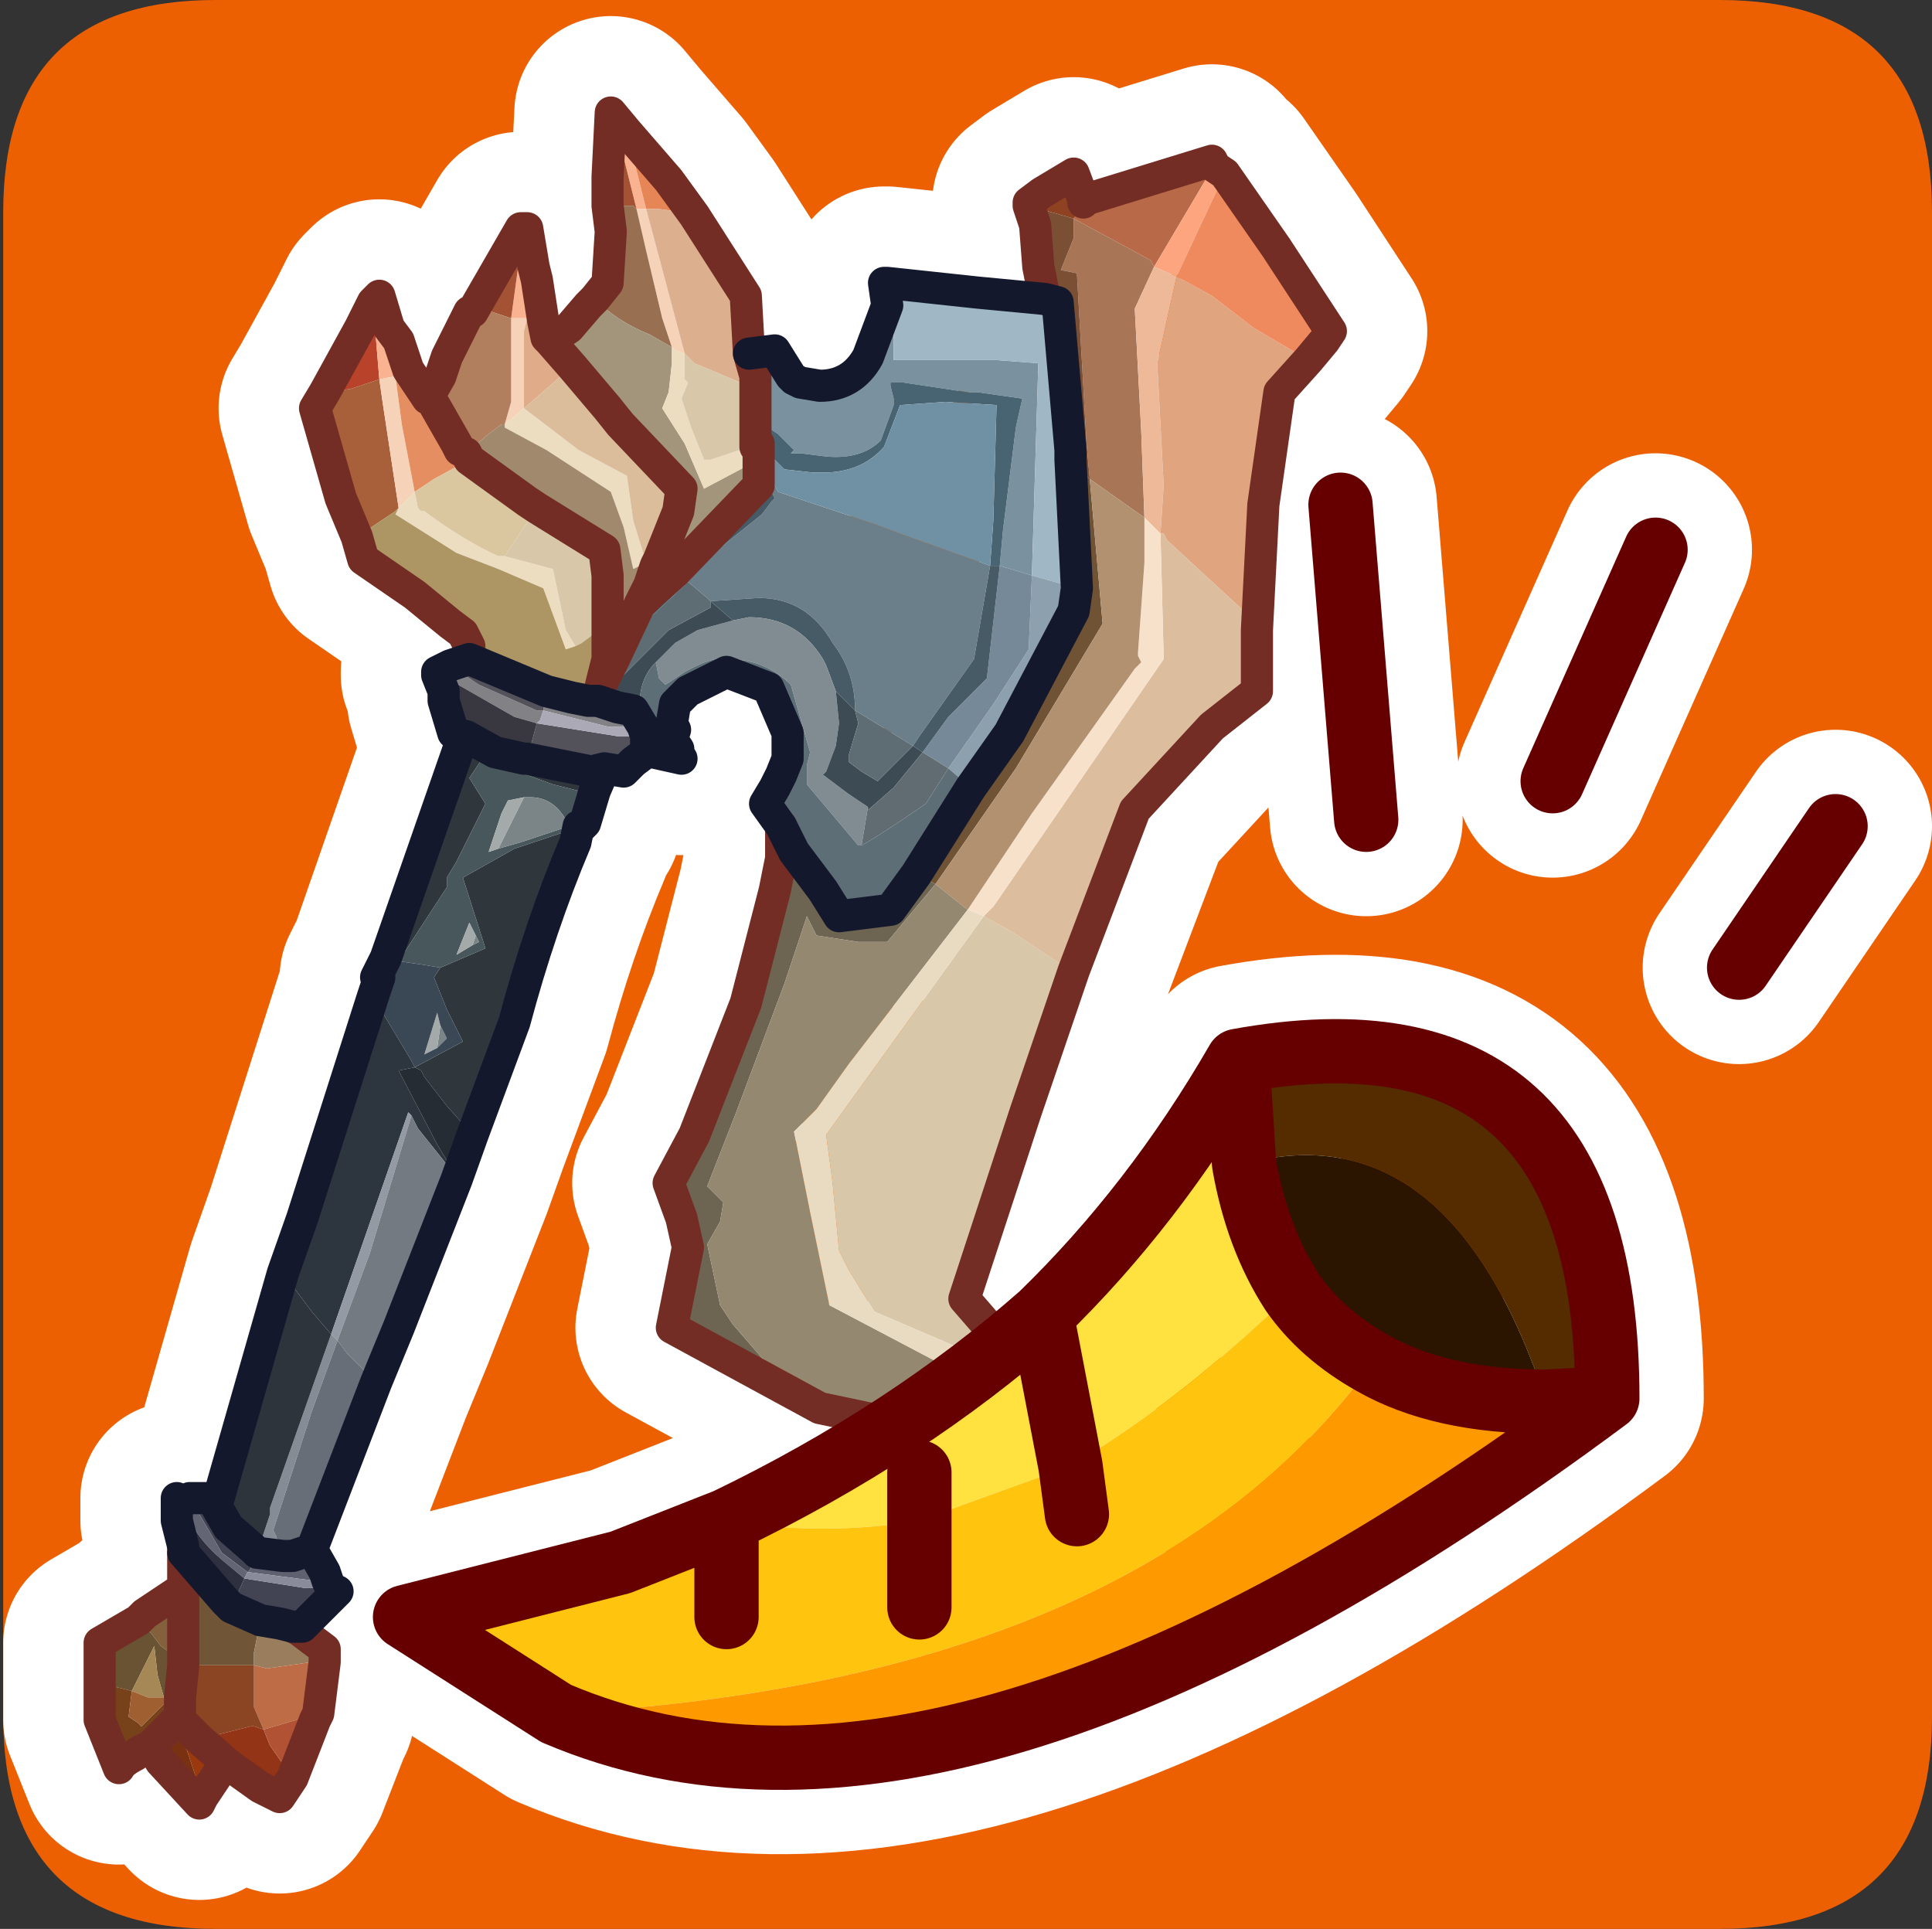 <?xml version="1.0" encoding="UTF-8" standalone="no"?>
<svg xmlns:ffdec="https://www.free-decompiler.com/flash" xmlns:xlink="http://www.w3.org/1999/xlink" ffdec:objectType="frame" height="30.0px" width="30.05px" xmlns="http://www.w3.org/2000/svg">
  <rect width="100%" height="100%" fill="#333333" stroke="none"/>
  <g transform="matrix(1.0, 0.0, 0.0, 1.0, 0.05, 0.0)">
    <use ffdec:characterId="1" height="30.0" transform="matrix(1.0, 0.0, 0.0, 1.0, -0.05, 0.0)" width="30.05" xlink:href="#shape0"/>
  </g>
  <defs>
    <g id="shape0" transform="matrix(1.0, 0.0, 0.0, 1.0, 0.05, 0.0)">
      <path d="M0.0 0.0 L30.0 0.0 30.0 30.0 0.0 30.0 0.0 0.0" fill="#33cc66" fill-opacity="0.0" fill-rule="evenodd" stroke="none"/>
      <path d="M26.7 0.0 Q30.0 0.0 30.0 3.3 L30.0 26.7 Q30.0 30.0 26.7 30.0 L3.3 30.0 Q0.0 30.0 0.0 26.7 L0.0 3.3 Q0.0 0.0 3.3 0.0 L26.7 0.0" fill="#ec6002" fill-rule="evenodd" stroke="none"/>
      <path d="M5.55 5.1 L5.75 4.7 5.85 4.6 6.0 5.1 6.15 5.3 6.3 5.75 6.6 6.2 6.8 5.85 6.9 5.55 7.25 4.85 7.3 4.85 8.05 3.55 8.15 3.55 8.25 4.15 8.3 4.35 8.4 5.0 8.45 5.25 8.5 5.3 8.8 5.1 9.1 4.75 9.2 4.65 9.4 4.4 9.45 3.6 9.4 3.2 9.4 2.75 9.45 1.75 9.7 2.05 10.35 2.8 10.75 3.35 11.55 4.6 11.6 5.5 12.0 5.45 12.25 5.85 12.3 5.9 12.4 5.95 12.7 6.0 Q13.2 6.0 13.45 5.55 L13.75 4.75 13.7 4.4 13.75 4.4 15.15 4.55 16.2 4.65 16.1 4.15 16.05 3.5 15.95 3.2 15.95 3.15 16.15 3.0 16.65 2.7 16.8 3.1 16.8 3.15 16.85 3.1 18.15 2.7 18.8 2.5 18.85 2.6 19.0 2.7 19.8 3.85 20.65 5.15 20.55 5.3 20.3 5.6 19.85 6.1 19.6 7.85 19.5 9.8 19.5 10.75 18.8 11.3 17.6 12.6 16.65 15.1 15.9 17.3 14.95 20.2 15.6 20.95 16.15 20.45 Q17.9 18.75 19.2 16.5 24.95 15.45 24.95 21.75 14.8 29.3 8.6 26.65 L6.25 25.15 9.6 24.3 11.25 23.65 13.95 22.15 13.65 22.1 12.7 21.9 10.4 20.65 10.55 19.9 10.65 19.4 10.55 18.95 10.35 18.4 10.75 17.65 11.55 15.6 12.0 13.85 12.1 13.35 12.1 12.85 11.85 12.5 12.0 12.25 12.1 12.05 12.2 11.8 12.2 11.5 12.2 11.4 11.9 10.7 11.25 10.45 10.65 10.75 10.45 10.95 10.4 11.25 10.45 11.35 10.4 11.5 10.5 11.65 10.45 11.65 10.55 11.8 10.1 11.7 10.0 11.7 9.8 11.85 9.65 12.0 9.35 11.95 9.2 12.3 9.05 12.8 9.0 12.85 8.95 12.85 8.9 13.1 Q8.35 14.4 7.95 15.9 L7.3 17.65 7.05 18.35 6.15 20.65 5.8 21.5 4.8 24.1 5.0 24.45 5.05 24.6 5.1 24.7 5.2 24.75 4.9 25.05 4.65 25.3 4.5 25.3 4.6 25.35 5.0 25.65 5.0 25.85 4.9 26.65 4.85 26.75 4.5 27.65 4.3 27.95 4.0 27.8 3.65 27.55 3.45 27.4 3.3 27.65 3.1 27.95 3.05 28.05 2.45 27.4 2.3 27.15 2.1 27.25 2.05 27.3 Q1.85 27.4 1.8 27.5 L1.5 26.75 1.5 26.2 1.5 25.55 2.1 25.2 2.2 25.1 2.8 24.7 2.8 24.15 2.8 24.05 2.75 23.85 2.7 23.65 2.7 23.3 2.8 23.35 2.9 23.3 3.35 23.3 4.35 19.8 4.65 18.95 5.75 15.5 5.85 15.2 5.8 15.2 5.95 14.9 7.1 11.6 7.2 11.45 7.0 11.4 6.85 10.9 6.85 10.75 6.75 10.5 6.75 10.45 6.95 10.35 7.25 10.25 7.25 10.05 7.15 9.85 6.95 9.7 6.4 9.25 5.6 8.7 5.5 8.35 5.25 7.75 4.85 6.35 5.0 6.1 5.55 5.1 M6.6 6.2 L6.65 6.2 7.05 6.9 7.1 7.0 7.2 7.05 7.25 7.15 8.15 7.8 8.3 7.9 9.35 8.55 9.4 8.95 9.4 9.7 9.4 10.25 9.3 10.65 9.5 10.25 9.9 9.4 10.05 9.1 10.15 8.8 10.2 8.7 10.5 7.95 10.55 7.6 9.6 6.6 9.4 6.35 8.85 5.7 8.5 5.3 M9.9 9.4 L10.05 9.25 10.45 8.9 11.75 7.55 11.75 7.15 11.75 6.95 11.75 6.9 11.7 6.95 11.7 6.9 11.7 6.7 11.7 6.05 11.7 5.85 11.6 5.5 M12.1 12.85 L12.3 13.25 12.75 13.85 13.0 14.25 13.8 14.15 14.2 13.6 15.05 12.25 15.65 11.4 16.65 9.5 16.7 9.15 16.6 7.15 16.6 7.0 16.4 4.7 16.2 4.65 M24.1 12.15 L25.7 8.55 M19.2 16.5 L19.3 18.1 Q19.5 19.25 20.05 20.1 20.5 20.75 21.3 21.2 22.35 21.8 24.0 21.8 L24.95 21.75 M21.2 12.75 L20.8 7.85 M7.2 11.45 L7.65 11.7 8.1 11.8 8.15 11.8 9.15 12.0 9.35 11.95 M7.25 10.25 L8.45 10.75 8.85 10.85 9.1 10.9 9.25 10.9 9.3 10.65 M9.25 10.9 L9.55 11.0 9.8 11.05 9.95 11.3 10.0 11.45 10.0 11.6 10.05 11.65 10.0 11.7 M15.6 20.95 L15.35 21.15 15.0 21.4 13.95 22.15 M14.25 25.0 L14.25 22.9 M11.25 23.65 L11.25 25.15 M16.7 23.55 L16.15 20.45 M4.8 24.1 L4.5 24.2 4.35 24.2 3.95 24.15 3.9 24.1 3.5 23.75 3.3 23.4 3.35 23.3 M2.8 24.15 L3.45 24.9 3.55 25.0 4.0 25.2 4.3 25.25 4.5 25.3 M2.8 24.7 L2.8 25.2 2.75 26.75 2.8 26.8 3.05 27.05 3.45 27.4 M2.3 27.15 L2.7 26.75 2.75 26.75 M27.0 15.05 L28.5 12.85" fill="none" stroke="#ffffff" stroke-linecap="round" stroke-linejoin="round" stroke-width="3.0"/>
      <path d="M5.85 5.9 L5.4 6.05 5.0 6.1 5.55 5.1 5.75 4.7 5.85 5.9" fill="#b8432a" fill-rule="evenodd" stroke="none"/>
      <path d="M5.0 6.1 L5.4 6.05 5.85 5.9 5.9 6.25 6.15 7.9 6.1 7.95 5.5 8.35 5.25 7.75 4.85 6.35 5.0 6.1" fill="#a8603a" fill-rule="evenodd" stroke="none"/>
      <path d="M5.85 5.9 L5.75 4.7 5.85 4.6 6.0 5.1 6.1 5.85 5.85 5.9 M9.85 3.25 L9.6 2.25 9.45 1.75 9.7 2.05 10.0 3.25 9.85 3.25 M7.9 4.95 L8.05 3.85 8.05 3.55 8.15 3.55 8.25 4.15 8.15 4.95 7.9 4.95" fill="#fab390" fill-rule="evenodd" stroke="none"/>
      <path d="M9.4 3.2 L9.4 2.75 9.45 1.75 9.6 2.25 9.85 3.25 9.8 3.2 9.4 3.2 M8.05 3.55 L8.05 3.85 7.9 4.95 7.6 4.85 7.3 4.85 8.05 3.55" fill="#a35234" fill-rule="evenodd" stroke="none"/>
      <path d="M9.7 2.05 L10.35 2.8 10.75 3.35 10.55 3.3 10.2 3.25 10.0 3.25 9.7 2.05" fill="#e68656" fill-rule="evenodd" stroke="none"/>
      <path d="M6.1 5.85 L6.0 5.1 6.15 5.3 6.3 5.75 6.1 5.85" fill="#f46e51" fill-rule="evenodd" stroke="none"/>
      <path d="M6.15 7.9 L5.9 6.25 5.85 5.9 6.1 5.85 6.2 6.6 6.4 7.65 6.3 7.75 6.15 7.9 M7.9 4.95 L8.15 4.95 8.1 5.15 8.1 6.3 8.1 6.35 7.8 6.6 7.9 6.25 7.9 5.5 7.9 4.95 M9.85 3.25 L10.0 3.25 10.6 5.5 10.45 5.45 10.4 5.4 10.25 4.95 10.0 3.9 9.85 3.25" fill="#f5d2b8" fill-rule="evenodd" stroke="none"/>
      <path d="M6.3 5.75 L6.6 6.2 6.65 6.2 7.05 6.9 7.1 7.0 7.2 7.05 7.25 7.15 6.7 7.45 6.4 7.65 6.2 6.6 6.1 5.85 6.3 5.75" fill="#e58e61" fill-rule="evenodd" stroke="none"/>
      <path d="M7.3 4.85 L7.6 4.85 7.9 4.95 7.9 5.5 7.9 6.25 7.8 6.6 7.75 6.6 7.55 6.75 7.2 7.05 7.1 7.0 7.05 6.9 6.65 6.2 6.6 6.2 6.8 5.85 6.9 5.55 7.25 4.85 7.3 4.85" fill="#b17f5e" fill-rule="evenodd" stroke="none"/>
      <path d="M9.4 3.2 L9.8 3.2 9.85 3.25 10.0 3.9 10.25 4.95 10.4 5.4 10.05 5.2 Q9.55 5.0 9.2 4.65 L9.4 4.4 9.45 3.6 9.4 3.2" fill="#986f50" fill-rule="evenodd" stroke="none"/>
      <path d="M10.75 3.35 L11.55 4.6 11.6 5.5 11.7 5.85 11.7 6.05 10.75 5.65 10.7 5.6 10.6 5.5 10.0 3.25 10.2 3.25 10.55 3.3 10.75 3.35" fill="#dcaf8e" fill-rule="evenodd" stroke="none"/>
      <path d="M8.15 4.95 L8.25 4.15 8.3 4.35 8.4 5.0 8.15 4.95" fill="#e97f58" fill-rule="evenodd" stroke="none"/>
      <path d="M8.4 5.0 L8.45 5.25 8.5 5.3 8.85 5.7 8.1 6.35 8.1 6.3 8.1 5.15 8.15 4.95 8.4 5.0" fill="#e0ab89" fill-rule="evenodd" stroke="none"/>
      <path d="M8.5 5.3 L8.8 5.1 9.1 4.75 9.2 4.65 Q9.55 5.0 10.05 5.2 L10.4 5.4 10.4 5.65 10.35 6.1 10.25 6.35 10.6 6.9 10.9 7.6 11.75 7.15 11.75 7.55 10.45 8.9 10.05 9.25 9.9 9.4 10.05 9.1 10.15 8.8 10.2 8.7 10.5 7.95 10.55 7.6 9.6 6.6 9.4 6.35 8.85 5.7 8.5 5.3" fill="#a3957b" fill-rule="evenodd" stroke="none"/>
      <path d="M10.4 5.4 L10.45 5.45 10.6 5.5 10.6 5.9 10.65 5.95 10.55 6.2 10.7 6.65 10.9 7.15 11.0 7.15 11.6 6.95 11.7 6.95 11.75 6.9 11.75 6.95 11.75 7.15 10.9 7.6 10.6 6.9 10.25 6.35 10.35 6.1 10.4 5.65 10.4 5.4 M7.8 8.65 L8.55 8.85 8.75 9.8 8.9 10.05 8.75 10.1 8.4 9.15 7.7 8.85 7.05 8.6 6.1 8.0 6.15 7.9 6.3 7.75 6.4 7.65 6.45 7.9 6.5 7.95 6.55 7.95 Q7.15 8.4 7.7 8.65 L7.8 8.65 M10.0 8.75 L9.8 8.85 9.65 8.2 9.45 7.65 8.45 7.0 7.8 6.65 7.8 6.6 8.1 6.35 8.95 7.0 9.7 7.4 9.8 8.1 10.0 8.75" fill="#ecdcc0" fill-rule="evenodd" stroke="none"/>
      <path d="M16.65 15.1 L15.9 17.3 14.95 20.2 15.6 20.95 16.15 21.4 14.95 21.0 13.55 20.4 13.15 19.75 13.0 19.45 12.9 18.4 12.8 17.65 15.25 14.25 15.7 14.5 16.45 15.0 16.65 15.1 M11.7 6.95 L11.6 6.95 11.0 7.15 10.9 7.15 10.7 6.65 10.55 6.2 10.65 5.95 10.6 5.9 10.6 5.5 10.7 5.6 10.75 5.65 11.7 6.05 11.7 6.7 11.7 6.9 11.7 6.95 M8.3 7.9 L9.35 8.55 9.4 8.95 9.4 9.7 9.0 10.0 8.9 10.05 8.75 9.8 8.55 8.85 7.8 8.65 8.3 7.9" fill="#d8c7a9" fill-rule="evenodd" stroke="none"/>
      <path d="M11.6 5.5 L12.0 5.45 12.25 5.85 12.3 5.9 12.4 5.95 12.7 6.0 Q13.2 6.0 13.45 5.55 L13.75 4.75 13.7 4.4 13.75 4.4 13.85 4.95 13.85 5.6 15.45 5.6 16.1 5.65 16.0 8.95 15.5 8.8 15.55 8.25 15.75 6.65 15.85 6.2 15.15 6.1 15.0 6.1 14.0 5.95 13.8 5.95 13.8 6.0 13.85 6.2 13.85 6.3 13.65 6.85 Q13.35 7.15 12.8 7.1 L12.4 7.05 12.25 7.05 12.3 7.0 12.05 6.75 11.9 6.65 11.7 6.7 11.7 6.05 11.7 5.85 11.6 5.5" fill="#7a919f" fill-rule="evenodd" stroke="none"/>
      <path d="M11.75 7.15 L11.75 6.95 11.75 6.9 11.7 6.95 11.7 6.9 11.7 6.7 11.9 6.65 12.05 6.75 12.3 7.0 12.25 7.05 12.4 7.05 12.8 7.1 Q13.35 7.15 13.65 6.85 L13.85 6.3 13.85 6.2 13.8 6.0 13.8 5.95 14.0 5.95 15.0 6.1 15.15 6.1 15.85 6.2 15.75 6.65 15.55 8.25 15.5 8.8 15.35 8.8 15.4 8.1 15.45 6.3 14.65 6.25 13.95 6.3 13.7 6.95 Q13.35 7.35 12.75 7.35 L12.6 7.35 12.15 7.3 12.0 7.15 11.9 7.15 12.0 7.55 11.75 7.55 11.75 7.15" fill="#486372" fill-rule="evenodd" stroke="none"/>
      <path d="M13.75 4.4 L15.15 4.55 16.2 4.65 16.4 4.7 16.6 7.0 16.6 7.15 16.7 9.15 16.0 8.95 16.1 5.65 15.45 5.6 13.85 5.6 13.85 4.95 13.75 4.4" fill="#a0b7c5" fill-rule="evenodd" stroke="none"/>
      <path d="M16.85 3.1 L18.15 2.7 18.8 2.5 18.85 2.6 18.7 2.8 17.9 4.15 17.85 4.05 16.65 3.4 16.85 3.1" fill="#b86947" fill-rule="evenodd" stroke="none"/>
      <path d="M18.85 2.6 L19.0 2.7 18.25 4.3 17.9 4.15 18.7 2.8 18.85 2.6" fill="#fca57f" fill-rule="evenodd" stroke="none"/>
      <path d="M15.95 3.2 L15.95 3.15 16.15 3.0 16.65 2.7 16.8 3.1 16.8 3.15 16.85 3.1 16.65 3.4 15.95 3.2" fill="#8e4222" fill-rule="evenodd" stroke="none"/>
      <path d="M16.65 3.4 L17.85 4.05 17.9 4.15 17.6 4.8 17.7 6.7 17.75 8.05 16.9 7.45 16.85 6.9 16.7 4.25 16.45 4.2 16.65 3.7 16.65 3.4" fill="#a87556" fill-rule="evenodd" stroke="none"/>
      <path d="M17.75 8.05 L17.7 6.7 17.6 4.8 17.9 4.15 18.25 4.3 17.95 5.65 18.05 7.55 18.0 8.3 17.75 8.05" fill="#eeb999" fill-rule="evenodd" stroke="none"/>
      <path d="M16.2 4.65 L16.1 4.15 16.05 3.5 15.95 3.2 16.65 3.4 16.65 3.7 16.45 4.2 16.7 4.25 16.85 6.9 16.9 7.45 16.6 7.15 16.6 7.0 16.4 4.7 16.2 4.65" fill="#7b4f34" fill-rule="evenodd" stroke="none"/>
      <path d="M20.3 5.6 L19.85 6.1 19.6 7.85 19.5 9.8 19.4 9.6 18.1 8.4 18.05 8.3 18.0 8.3 18.05 7.55 17.95 5.65 18.25 4.3 18.8 4.6 19.45 5.1 20.3 5.6" fill="#e0a47f" fill-rule="evenodd" stroke="none"/>
      <path d="M19.0 2.7 L19.8 3.85 20.65 5.15 20.55 5.3 20.3 5.6 19.45 5.1 18.8 4.6 18.25 4.3 19.0 2.7" fill="#ef8a5e" fill-rule="evenodd" stroke="none"/>
      <path d="M16.6 7.15 L16.9 7.45 17.1 9.7 15.75 11.95 14.5 13.75 14.2 13.6 15.05 12.25 15.65 11.4 16.65 9.5 16.7 9.15 16.6 7.15" fill="#705335" fill-rule="evenodd" stroke="none"/>
      <path d="M16.0 8.95 L16.7 9.15 16.65 9.5 15.65 11.4 15.05 12.25 14.7 11.95 15.4 10.95 15.95 10.1 16.0 8.95" fill="#8da0ae" fill-rule="evenodd" stroke="none"/>
      <path d="M19.5 9.8 L19.5 10.75 18.8 11.3 17.6 12.6 16.65 15.1 16.45 15.0 15.7 14.5 15.25 14.25 15.4 14.1 18.05 10.25 18.0 8.3 18.05 8.3 18.1 8.4 19.4 9.6 19.5 9.8" fill="#dcbd9e" fill-rule="evenodd" stroke="none"/>
      <path d="M15.0 14.15 L16.0 12.65 17.6 10.4 17.7 10.3 17.65 10.2 17.65 10.15 17.75 8.75 17.75 8.05 18.0 8.3 18.05 10.25 15.4 14.1 15.25 14.25 15.0 14.15" fill="#f7e1ca" fill-rule="evenodd" stroke="none"/>
      <path d="M16.9 7.45 L17.75 8.05 17.75 8.75 17.65 10.15 17.65 10.2 17.7 10.3 17.6 10.4 16.0 12.65 15.0 14.15 14.5 13.75 15.75 11.95 17.1 9.7 16.9 7.45" fill="#b19170" fill-rule="evenodd" stroke="none"/>
      <path d="M15.5 8.8 L16.0 8.95 15.95 10.1 15.4 10.95 14.7 11.95 14.3 11.7 14.7 11.15 15.3 10.55 15.5 8.8" fill="#758998" fill-rule="evenodd" stroke="none"/>
      <path d="M12.0 7.55 L11.9 7.15 12.0 7.15 12.15 7.3 12.6 7.35 12.75 7.35 Q13.35 7.35 13.7 6.95 L13.95 6.3 14.65 6.25 15.45 6.3 15.4 8.1 15.35 8.8 13.95 8.3 13.55 8.15 12.05 7.65 12.0 7.55" fill="#7091a3" fill-rule="evenodd" stroke="none"/>
      <path d="M12.0 7.55 L12.05 7.65 13.55 8.15 13.95 8.3 15.35 8.8 15.1 10.25 14.25 11.45 14.15 11.6 13.25 11.05 Q13.25 10.45 12.9 10.0 12.5 9.3 11.75 9.3 L11.0 9.35 10.95 9.3 10.65 9.05 11.05 8.6 11.8 8.0 11.95 7.8 12.0 7.75 11.95 7.65 12.0 7.55" fill="#6b7f8a" fill-rule="evenodd" stroke="none"/>
      <path d="M10.45 8.9 L11.75 7.55 12.0 7.55 11.95 7.65 12.0 7.75 11.95 7.8 11.8 8.0 11.05 8.6 10.65 9.05 10.45 8.9 M15.35 8.8 L15.5 8.8 15.3 10.55 14.7 11.15 14.3 11.7 14.15 11.6 14.25 11.45 15.1 10.25 15.35 8.8 M11.0 9.35 L11.75 9.3 Q12.5 9.3 12.9 10.0 13.25 10.45 13.25 11.05 L12.95 10.75 12.8 10.35 12.75 10.25 Q12.35 9.6 11.6 9.6 L11.35 9.65 11.0 9.35" fill="#465b66" fill-rule="evenodd" stroke="none"/>
      <path d="M13.35 13.15 L13.3 13.15 12.5 12.2 12.5 11.9 12.55 11.7 12.25 10.65 Q11.85 10.25 11.25 10.25 11.05 10.2 10.6 10.45 L10.3 10.65 10.2 10.55 10.15 10.3 10.45 10.0 10.8 9.8 11.35 9.65 11.6 9.6 Q12.35 9.6 12.75 10.25 L12.8 10.35 12.95 10.75 13.0 11.25 12.95 11.6 12.8 12.0 12.75 12.05 13.15 12.35 13.3 12.45 13.45 12.55 13.35 13.15" fill="#818c92" fill-rule="evenodd" stroke="none"/>
      <path d="M9.9 9.4 L10.05 9.25 10.45 8.9 10.65 9.05 9.85 9.8 9.7 10.15 9.6 10.4 9.65 10.5 10.35 9.8 11.0 9.45 11.0 9.35 11.35 9.65 10.8 9.8 10.45 10.0 10.15 10.3 Q9.9 10.55 9.9 10.95 L9.65 10.95 9.55 11.0 9.25 10.9 9.3 10.65 9.5 10.25 9.9 9.4 M13.45 12.55 L13.3 12.45 13.15 12.35 12.75 12.05 12.8 12.0 12.95 11.6 13.0 11.25 12.95 10.75 13.25 11.05 13.3 11.25 13.15 11.75 13.15 11.85 13.35 12.0 13.6 12.15 14.15 11.6 14.3 11.7 13.85 12.25 13.45 12.6 13.45 12.55" fill="#3d4c54" fill-rule="evenodd" stroke="none"/>
      <path d="M10.65 9.05 L10.95 9.3 11.0 9.35 11.0 9.45 10.35 9.8 9.65 10.5 9.6 10.4 9.7 10.15 9.85 9.8 10.65 9.05 M13.25 11.05 L14.15 11.6 13.6 12.15 13.35 12.0 13.15 11.85 13.15 11.75 13.3 11.25 13.25 11.05" fill="#5e6d74" fill-rule="evenodd" stroke="none"/>
      <path d="M12.1 12.85 L11.85 12.5 12.0 12.25 12.1 12.05 12.2 11.8 12.2 11.5 12.2 11.4 11.9 10.7 11.25 10.45 10.65 10.75 10.45 10.95 10.4 11.25 10.45 11.35 10.4 11.5 10.5 11.65 10.45 11.65 10.55 11.8 10.1 11.7 10.0 11.7 10.05 11.65 10.0 11.6 10.0 11.45 9.95 11.3 9.8 11.05 9.55 11.0 9.65 10.95 9.9 10.95 Q9.9 10.55 10.15 10.3 L10.2 10.55 10.3 10.65 10.6 10.45 Q11.05 10.2 11.25 10.25 11.85 10.25 12.25 10.65 L12.55 11.7 12.5 11.9 12.5 12.2 13.3 13.15 13.35 13.15 Q13.7 12.95 14.35 12.5 L14.7 11.95 15.05 12.25 14.2 13.6 13.8 14.15 13.0 14.25 12.75 13.85 12.3 13.25 12.1 12.85" fill="#5e6e77" fill-rule="evenodd" stroke="none"/>
      <path d="M14.3 11.7 L14.7 11.95 14.35 12.5 Q13.7 12.95 13.35 13.15 L13.45 12.55 13.45 12.6 13.85 12.25 14.3 11.7" fill="#606c72" fill-rule="evenodd" stroke="none"/>
      <path d="M8.85 5.7 L9.4 6.35 9.6 6.6 10.55 7.6 10.5 7.95 10.0 8.75 9.8 8.1 9.7 7.4 8.95 7.0 8.1 6.35 8.85 5.7" fill="#dbbd9b" fill-rule="evenodd" stroke="none"/>
      <path d="M10.5 7.95 L10.2 8.7 10.15 8.8 10.05 9.1 9.9 9.4 9.5 10.25 9.3 10.65 9.4 10.25 9.4 9.7 9.4 8.95 9.35 8.55 8.3 7.9 8.15 7.8 7.25 7.15 7.2 7.05 7.55 6.75 7.75 6.6 7.8 6.6 7.8 6.65 8.45 7.0 9.45 7.65 9.65 8.2 9.8 8.85 10.0 8.75 10.5 7.95" fill="#a1896d" fill-rule="evenodd" stroke="none"/>
      <path d="M7.25 7.15 L8.15 7.8 8.3 7.9 7.8 8.65 7.7 8.65 Q7.15 8.4 6.55 7.95 L6.5 7.95 6.45 7.9 6.4 7.65 6.7 7.45 7.25 7.15" fill="#dac79f" fill-rule="evenodd" stroke="none"/>
      <path d="M5.5 8.35 L6.1 7.95 6.15 7.9 6.1 8.0 7.05 8.6 7.7 8.85 8.4 9.15 8.75 10.1 8.9 10.05 9.0 10.0 9.4 9.7 9.4 10.25 9.3 10.65 9.25 10.9 9.1 10.9 8.85 10.85 8.45 10.75 7.25 10.25 7.25 10.05 7.15 9.85 6.95 9.7 6.4 9.25 5.6 8.7 5.5 8.35" fill="#ad9564" fill-rule="evenodd" stroke="none"/>
      <path d="M6.75 10.5 L6.75 10.45 6.95 10.35 7.4 10.65 8.3 11.05 8.4 11.05 8.45 10.75 8.85 10.85 9.1 10.9 9.25 10.9 9.55 11.0 9.8 11.05 9.95 11.3 9.4 11.3 8.4 11.05 8.35 11.2 8.3 11.25 7.95 11.15 6.9 10.55 6.75 10.5" fill="#828186" fill-rule="evenodd" stroke="none"/>
      <path d="M10.0 11.7 L9.8 11.85 9.65 12.0 9.35 11.95 9.15 12.0 8.15 11.8 8.3 11.25 9.55 11.45 10.0 11.45 10.0 11.6 10.05 11.65 10.0 11.7 M6.95 10.35 L7.25 10.25 8.45 10.75 8.4 11.05 8.3 11.05 7.4 10.65 6.95 10.35" fill="#53525b" fill-rule="evenodd" stroke="none"/>
      <path d="M7.2 11.45 L7.0 11.4 6.85 10.9 6.85 10.75 6.75 10.5 6.9 10.55 7.95 11.15 8.3 11.25 8.15 11.8 8.1 11.8 7.65 11.7 7.2 11.45" fill="#393841" fill-rule="evenodd" stroke="none"/>
      <path d="M9.35 11.95 L9.2 12.3 9.05 12.8 9.0 12.85 8.95 12.85 8.9 13.1 Q8.35 14.4 7.95 15.9 L7.3 17.65 6.9 17.2 6.55 16.75 6.5 16.65 6.4 16.6 7.15 16.2 6.9 15.7 6.7 15.2 6.8 15.05 7.15 14.9 7.5 14.75 7.15 13.65 7.95 13.2 8.85 12.9 8.95 12.3 8.55 12.2 7.45 11.8 7.35 11.95 7.25 12.1 7.5 12.5 7.05 13.4 6.9 13.65 6.9 13.8 6.15 14.95 5.85 15.2 5.8 15.2 5.95 14.9 7.1 11.6 7.2 11.45 7.65 11.7 8.1 11.8 8.15 11.8 9.15 12.0 9.35 11.95" fill="#2f373c" fill-rule="evenodd" stroke="none"/>
      <path d="M6.15 14.95 L6.9 13.8 6.9 13.65 7.05 13.4 7.5 12.5 7.25 12.1 7.35 11.95 7.45 11.8 8.55 12.2 8.95 12.3 8.85 12.9 7.95 13.2 7.15 13.65 7.5 14.75 7.15 14.9 6.8 15.05 6.5 15.0 6.15 14.95 M7.7 13.2 L8.05 13.1 8.8 12.85 Q8.6 12.4 8.2 12.4 L8.1 12.4 7.85 12.45 7.75 12.65 7.55 13.25 7.7 13.2 M7.35 14.55 L7.25 14.35 7.05 14.85 7.3 14.7 7.4 14.65 7.35 14.55" fill="#48575b" fill-rule="evenodd" stroke="none"/>
      <path d="M9.95 11.3 L10.0 11.45 9.55 11.45 8.3 11.25 8.35 11.2 8.4 11.05 9.4 11.3 9.95 11.3" fill="#aba9b6" fill-rule="evenodd" stroke="none"/>
      <path d="M8.1 12.4 L8.2 12.4 Q8.6 12.4 8.8 12.85 L8.05 13.1 7.7 13.2 8.1 12.4 M7.35 14.55 L7.4 14.65 7.3 14.7 7.35 14.55 M6.75 16.3 L6.8 15.95 6.9 16.15 6.75 16.3" fill="#7b8587" fill-rule="evenodd" stroke="none"/>
      <path d="M7.7 13.2 L7.55 13.25 7.75 12.65 7.85 12.45 8.1 12.4 7.7 13.2 M7.3 14.7 L7.05 14.85 7.25 14.35 7.35 14.55 7.3 14.7 M6.75 16.3 L6.55 16.4 6.75 15.75 6.8 15.95 6.75 16.3" fill="#a4a9aa" fill-rule="evenodd" stroke="none"/>
      <path d="M5.75 15.5 L5.85 15.2 6.15 14.95 6.5 15.0 6.8 15.05 6.7 15.2 6.9 15.7 7.15 16.2 6.4 16.6 6.35 16.5 5.75 15.5 M6.8 15.95 L6.75 15.75 6.55 16.4 6.75 16.3 6.9 16.15 6.8 15.95" fill="#3a4856" fill-rule="evenodd" stroke="none"/>
      <path d="M4.35 19.8 L4.65 18.95 5.75 15.5 6.35 16.5 6.4 16.6 6.15 16.65 6.75 17.8 7.05 18.3 6.45 17.55 6.35 17.35 6.3 17.3 5.1 20.75 4.8 20.4 4.35 19.8" fill="#2d363f" fill-rule="evenodd" stroke="none"/>
      <path d="M7.3 17.65 L7.05 18.35 7.05 18.3 6.75 17.8 6.15 16.65 6.4 16.6 6.5 16.65 6.55 16.75 6.9 17.2 7.3 17.65" fill="#252c33" fill-rule="evenodd" stroke="none"/>
      <path d="M5.1 20.75 L6.3 17.3 6.35 17.35 5.7 19.5 5.2 20.85 5.1 20.75" fill="#939aa3" fill-rule="evenodd" stroke="none"/>
      <path d="M7.05 18.35 L6.15 20.65 5.8 21.5 5.35 21.05 5.2 20.85 5.7 19.5 6.35 17.35 6.45 17.55 7.05 18.3 7.05 18.35" fill="#737a82" fill-rule="evenodd" stroke="none"/>
      <path d="M12.7 21.9 L10.4 20.65 10.55 19.9 10.65 19.4 10.55 18.95 10.35 18.4 10.75 17.65 11.55 15.6 12.0 13.85 12.1 13.35 12.1 12.85 12.3 13.25 12.75 13.85 13.0 14.25 13.8 14.15 14.2 13.6 14.5 13.75 13.75 14.65 13.3 14.65 12.65 14.55 12.5 14.25 12.15 15.3 11.4 17.3 10.95 18.45 11.2 18.7 11.15 19.0 10.95 19.35 11.15 20.3 11.35 20.6 12.0 21.35 12.7 21.9" fill="#6d6452" fill-rule="evenodd" stroke="none"/>
      <path d="M16.0 21.6 L16.0 21.7 15.55 22.35 13.65 22.1 12.7 21.9 12.0 21.35 11.35 20.6 11.15 20.3 10.95 19.35 11.15 19.0 11.2 18.7 10.95 18.45 11.4 17.3 12.15 15.3 12.5 14.25 12.65 14.55 13.3 14.65 13.75 14.65 14.5 13.75 15.0 14.15 13.15 16.55 12.65 17.25 12.3 17.6 12.55 18.85 12.85 20.3 14.75 21.3 16.0 21.6" fill="#958870" fill-rule="evenodd" stroke="none"/>
      <path d="M16.15 21.4 L16.0 21.6 14.75 21.3 12.85 20.3 12.55 18.85 12.3 17.6 12.65 17.25 13.15 16.55 15.0 14.15 15.25 14.25 12.8 17.65 12.9 18.4 13.0 19.45 13.15 19.75 13.55 20.4 14.95 21.0 16.15 21.4" fill="#e9dbc1" fill-rule="evenodd" stroke="none"/>
      <path d="M5.1 20.75 L5.2 20.85 4.8 21.95 4.2 23.8 4.25 23.9 Q4.3 24.15 4.5 24.2 L4.35 24.2 3.95 24.15 4.15 23.55 4.15 23.45 5.1 20.75" fill="#858c95" fill-rule="evenodd" stroke="none"/>
      <path d="M3.35 23.3 L4.35 19.8 4.8 20.4 5.1 20.75 4.15 23.45 4.15 23.55 3.95 24.15 3.9 24.1 3.5 23.75 3.3 23.4 3.35 23.3" fill="#2e343c" fill-rule="evenodd" stroke="none"/>
      <path d="M5.8 21.5 L4.8 24.1 4.5 24.2 Q4.3 24.15 4.25 23.9 L4.2 23.8 4.8 21.95 5.2 20.85 5.35 21.05 5.8 21.5" fill="#676e78" fill-rule="evenodd" stroke="none"/>
      <path d="M5.1 24.7 L5.2 24.75 4.9 25.05 4.65 25.3 4.5 25.3 4.3 25.25 4.0 25.2 3.55 25.0 3.75 24.55 4.7 24.7 5.1 24.7 M2.9 23.3 L3.35 23.3 3.3 23.4 3.5 23.75 3.9 24.1 3.85 24.4 3.8 24.45 3.4 24.15 3.05 23.55 2.9 23.3" fill="#424454" fill-rule="evenodd" stroke="none"/>
      <path d="M2.8 23.35 L2.9 23.3 3.05 23.55 3.4 24.15 3.8 24.45 3.75 24.55 3.45 24.3 Q2.9 23.85 2.8 23.35" fill="#636574" fill-rule="evenodd" stroke="none"/>
      <path d="M2.8 24.15 L2.8 24.05 2.75 23.85 2.7 23.65 2.7 23.3 2.8 23.35 Q2.9 23.85 3.45 24.3 L3.75 24.55 3.55 25.0 3.45 24.9 2.8 24.15" fill="#2e303f" fill-rule="evenodd" stroke="none"/>
      <path d="M2.8 24.7 L2.8 24.15 3.45 24.9 3.55 25.0 4.0 25.2 3.9 25.7 3.9 25.9 3.7 25.9 3.3 25.9 2.95 25.9 2.8 25.9 2.8 25.85 2.8 25.2 2.8 24.7" fill="#705537" fill-rule="evenodd" stroke="none"/>
      <path d="M4.8 24.1 L5.0 24.45 5.05 24.6 4.95 24.6 3.8 24.45 3.85 24.4 3.9 24.1 3.95 24.15 4.35 24.2 4.5 24.2 4.8 24.1" fill="#5f6170" fill-rule="evenodd" stroke="none"/>
      <path d="M5.05 24.6 L5.1 24.7 4.7 24.7 3.75 24.55 3.8 24.45 4.95 24.6 5.05 24.6" fill="#898b9a" fill-rule="evenodd" stroke="none"/>
      <path d="M4.5 25.3 L4.6 25.35 5.0 25.65 5.0 25.85 4.8 25.85 4.1 25.95 3.9 25.9 3.9 25.7 4.0 25.2 4.3 25.25 4.5 25.3" fill="#9a7d5d" fill-rule="evenodd" stroke="none"/>
      <path d="M5.0 25.85 L4.9 26.65 4.05 26.9 3.9 26.55 3.9 26.45 3.9 25.9 4.1 25.95 4.8 25.85 5.0 25.85" fill="#bd6c45" fill-rule="evenodd" stroke="none"/>
      <path d="M2.8 25.9 L2.95 25.9 3.3 25.9 3.7 25.9 3.9 25.9 3.9 26.45 3.9 26.55 4.05 26.9 3.9 26.85 3.85 26.85 3.05 27.05 2.8 26.8 2.75 26.75 2.75 26.4 2.8 25.9" fill="#8c4522" fill-rule="evenodd" stroke="none"/>
      <path d="M4.5 27.65 L4.3 27.95 4.0 27.8 3.65 27.55 3.45 27.4 3.05 27.05 3.85 26.85 3.9 26.85 4.05 26.9 4.15 27.15 4.5 27.65" fill="#933416" fill-rule="evenodd" stroke="none"/>
      <path d="M3.45 27.4 L3.3 27.65 3.1 27.95 3.0 27.65 2.7 26.75 2.75 26.75 2.8 26.8 3.05 27.05 3.45 27.4" fill="#9a380e" fill-rule="evenodd" stroke="none"/>
      <path d="M4.9 26.65 L4.85 26.75 4.5 27.65 4.15 27.15 4.05 26.9 4.9 26.65" fill="#b15234" fill-rule="evenodd" stroke="none"/>
      <path d="M2.1 25.2 L2.2 25.1 2.8 24.7 2.8 25.2 2.8 25.85 2.45 25.6 2.3 25.4 2.15 25.3 2.1 25.2" fill="#83613c" fill-rule="evenodd" stroke="none"/>
      <path d="M1.5 26.2 L1.5 25.55 2.1 25.2 2.15 25.3 2.3 25.4 2.45 25.6 2.8 25.85 2.8 25.9 2.75 26.4 2.5 26.4 2.4 26.05 2.35 25.6 2.1 26.1 2.0 26.3 1.6 26.2 1.5 26.2" fill="#695332" fill-rule="evenodd" stroke="none"/>
      <path d="M2.0 26.3 L2.1 26.1 2.35 25.6 2.4 26.05 2.5 26.4 2.45 26.4 2.25 26.4 2.0 26.3" fill="#a68756" fill-rule="evenodd" stroke="none"/>
      <path d="M2.3 27.15 L2.1 27.25 2.05 27.3 Q1.85 27.4 1.8 27.5 L1.5 26.75 1.5 26.2 1.6 26.2 2.0 26.3 1.95 26.7 2.1 26.8 2.15 26.85 2.35 26.65 2.5 26.5 2.5 26.4 2.75 26.4 2.75 26.75 2.7 26.75 2.3 27.15" fill="#77411a" fill-rule="evenodd" stroke="none"/>
      <path d="M2.0 26.3 L2.25 26.4 2.45 26.4 2.5 26.4 2.5 26.5 2.35 26.65 2.15 26.85 2.1 26.8 1.95 26.7 2.0 26.3" fill="#9f5f31" fill-rule="evenodd" stroke="none"/>
      <path d="M3.1 27.95 L3.05 28.05 2.45 27.4 2.3 27.15 2.7 26.75 3.0 27.65 3.1 27.95" fill="#793112" fill-rule="evenodd" stroke="none"/>
      <path d="M5.75 4.7 L5.55 5.1 5.0 6.1 4.85 6.35 5.25 7.75 5.5 8.35 5.6 8.7 6.4 9.25 6.95 9.7 7.15 9.85 7.25 10.05 7.25 10.25 M6.0 5.1 L5.85 4.6 5.75 4.7 M9.7 2.05 L10.35 2.8 10.75 3.35 11.55 4.6 11.6 5.5 11.7 5.85 11.7 6.05 11.7 6.7 11.7 6.9 11.7 6.95 11.75 6.9 11.75 6.95 11.75 7.15 11.75 7.55 10.45 8.9 10.05 9.25 9.9 9.4 10.05 9.1 10.15 8.8 10.2 8.7 10.5 7.95 10.55 7.6 9.6 6.6 9.4 6.35 8.85 5.7 8.5 5.3 8.8 5.1 9.1 4.75 9.2 4.65 9.4 4.4 9.45 3.6 9.4 3.2 9.4 2.75 9.45 1.75 9.7 2.05 M16.2 4.65 L16.1 4.15 16.05 3.5 15.95 3.2 15.95 3.15 16.15 3.0 16.65 2.7 16.8 3.1 16.8 3.15 16.85 3.1 18.15 2.7 18.8 2.5 18.85 2.6 19.0 2.7 19.8 3.85 20.65 5.15 20.55 5.3 20.3 5.6 19.85 6.1 19.6 7.85 19.5 9.8 19.5 10.75 18.8 11.3 17.6 12.6 16.65 15.1 15.9 17.3 14.95 20.2 15.6 20.95 16.15 21.4 16.0 21.6 16.0 21.7 15.55 22.35 13.65 22.1 12.7 21.9 10.4 20.65 10.55 19.9 10.65 19.4 10.55 18.95 10.35 18.4 10.75 17.65 11.55 15.6 12.0 13.85 12.1 13.35 12.1 12.85 M4.5 25.3 L4.6 25.35 5.0 25.65 5.0 25.85 4.9 26.65 4.85 26.75 4.5 27.65 4.3 27.95 4.0 27.8 3.65 27.55 3.45 27.4 3.3 27.65 3.1 27.95 3.05 28.05 2.45 27.4 2.3 27.15 2.1 27.25 2.05 27.3 Q1.85 27.4 1.8 27.5 L1.5 26.75 1.5 26.2 1.5 25.55 2.1 25.2 2.2 25.1 2.8 24.7 2.8 24.15 2.8 24.05 M8.05 3.55 L7.3 4.85 7.25 4.85 6.9 5.55 6.8 5.85 6.6 6.2 6.65 6.2 7.05 6.9 7.1 7.0 7.2 7.05 7.25 7.15 8.15 7.8 8.3 7.9 9.35 8.55 9.4 8.95 9.4 9.7 9.4 10.25 9.3 10.65 9.5 10.25 9.9 9.4 M8.25 4.15 L8.15 3.55 8.05 3.55 M6.0 5.1 L6.15 5.3 6.3 5.75 6.6 6.2 M8.25 4.15 L8.3 4.35 8.4 5.0 8.45 5.25 8.5 5.3 M9.25 10.9 L9.3 10.65 M2.8 25.85 L2.8 25.2 2.8 24.7 M2.75 26.4 L2.8 25.9 2.8 25.85 M2.75 26.75 L2.8 26.8 3.05 27.05 3.45 27.4 M2.7 26.75 L2.75 26.75 2.75 26.4 M2.3 27.15 L2.7 26.75" fill="none" stroke="#742d24" stroke-linecap="round" stroke-linejoin="round" stroke-width="0.5"/>
      <path d="M11.6 5.5 L12.0 5.45 12.25 5.85 12.3 5.9 12.4 5.95 12.7 6.0 Q13.2 6.0 13.45 5.55 L13.75 4.75 13.7 4.4 13.75 4.4 15.15 4.55 16.2 4.65 16.4 4.7 16.6 7.0 16.6 7.15 16.7 9.15 16.65 9.5 15.65 11.4 15.05 12.25 14.2 13.6 13.8 14.15 13.0 14.25 12.75 13.85 12.3 13.25 12.1 12.85 11.85 12.5 12.0 12.25 12.1 12.05 12.2 11.8 12.2 11.5 12.2 11.4 11.9 10.7 11.25 10.45 10.65 10.75 10.45 10.95 10.4 11.25 10.45 11.35 10.4 11.5 10.5 11.65 10.45 11.65 10.55 11.8 10.1 11.7 10.0 11.7 9.8 11.85 9.65 12.0 9.35 11.95 9.2 12.3 9.05 12.8 9.0 12.85 8.95 12.85 8.9 13.1 Q8.35 14.4 7.95 15.9 L7.3 17.65 7.05 18.35 6.15 20.65 5.8 21.5 4.8 24.1 5.0 24.45 5.05 24.6 5.1 24.7 5.2 24.75 4.9 25.05 4.65 25.3 4.5 25.3 4.3 25.25 4.0 25.2 3.55 25.0 3.45 24.9 2.8 24.15 M2.8 24.05 L2.75 23.85 2.7 23.65 2.7 23.3 2.8 23.35 2.9 23.3 3.35 23.3 4.35 19.8 4.65 18.95 5.75 15.5 5.85 15.2 5.8 15.2 5.95 14.9 7.1 11.6 7.2 11.45 7.0 11.4 6.85 10.9 6.85 10.75 6.75 10.5 6.75 10.45 6.95 10.35 7.25 10.25 8.45 10.75 8.85 10.85 9.1 10.9 9.25 10.9 9.55 11.0 9.8 11.05 9.95 11.3 10.0 11.45 10.0 11.6 10.05 11.65 10.0 11.7 M7.2 11.45 L7.65 11.7 8.1 11.8 8.15 11.8 9.15 12.0 9.35 11.95 M4.5 24.2 L4.8 24.1 M3.95 24.15 L4.35 24.2 4.5 24.2 M3.9 24.1 L3.5 23.75 3.3 23.4 3.35 23.3 M3.9 24.1 L3.95 24.15" fill="none" stroke="#14182c" stroke-linecap="round" stroke-linejoin="round" stroke-width="0.5"/>
      <path d="M19.3 18.1 L19.2 16.5 Q24.95 15.45 24.95 21.75 L24.0 21.8 Q22.5 17.25 19.3 18.1" fill="#552b00" fill-rule="evenodd" stroke="none"/>
      <path d="M19.2 16.5 L19.3 18.1 Q19.5 19.25 20.05 20.1 18.3 21.8 16.6 22.8 L16.15 20.45 16.6 22.8 14.25 23.65 Q12.75 23.9 11.25 23.65 14.05 22.3 16.15 20.45 17.9 18.75 19.2 16.5 M14.25 22.9 L14.25 23.65 14.25 22.9" fill="#ffe23f" fill-rule="evenodd" stroke="none"/>
      <path d="M16.6 22.8 Q18.3 21.8 20.05 20.1 20.5 20.75 21.3 21.2 17.7 26.15 8.6 26.65 L6.25 25.15 9.6 24.3 11.25 23.65 11.25 25.15 11.25 23.65 Q12.75 23.9 14.25 23.65 L14.25 25.0 14.25 23.65 16.6 22.8 16.7 23.55 16.6 22.8" fill="#ffc40e" fill-rule="evenodd" stroke="none"/>
      <path d="M19.3 18.1 Q22.5 17.25 24.0 21.8 22.35 21.8 21.3 21.2 20.5 20.75 20.05 20.1 19.5 19.25 19.3 18.1" fill="#2b1500" fill-rule="evenodd" stroke="none"/>
      <path d="M24.0 21.8 L24.95 21.75 Q14.8 29.3 8.6 26.65 17.7 26.15 21.3 21.2 22.35 21.8 24.0 21.8" fill="#ff9900" fill-rule="evenodd" stroke="none"/>
      <path d="M24.1 12.15 L25.7 8.55 M21.2 12.75 L20.8 7.85 M19.2 16.5 L19.3 18.1 Q19.5 19.25 20.05 20.1 20.5 20.75 21.3 21.2 22.35 21.8 24.0 21.8 L24.95 21.75 Q24.95 15.45 19.2 16.5 17.9 18.75 16.15 20.45 L16.6 22.8 16.7 23.55 M8.6 26.65 L6.25 25.15 9.6 24.3 11.25 23.65 Q14.05 22.3 16.15 20.45 M11.25 23.65 L11.25 25.15 M14.25 23.65 L14.25 25.0 M14.25 23.65 L14.25 22.9 M24.95 21.75 Q14.8 29.3 8.6 26.65 M27.0 15.05 L28.5 12.85" fill="none" stroke="#660000" stroke-linecap="round" stroke-linejoin="round" stroke-width="1.0"/>
    </g>
  </defs>
</svg>
